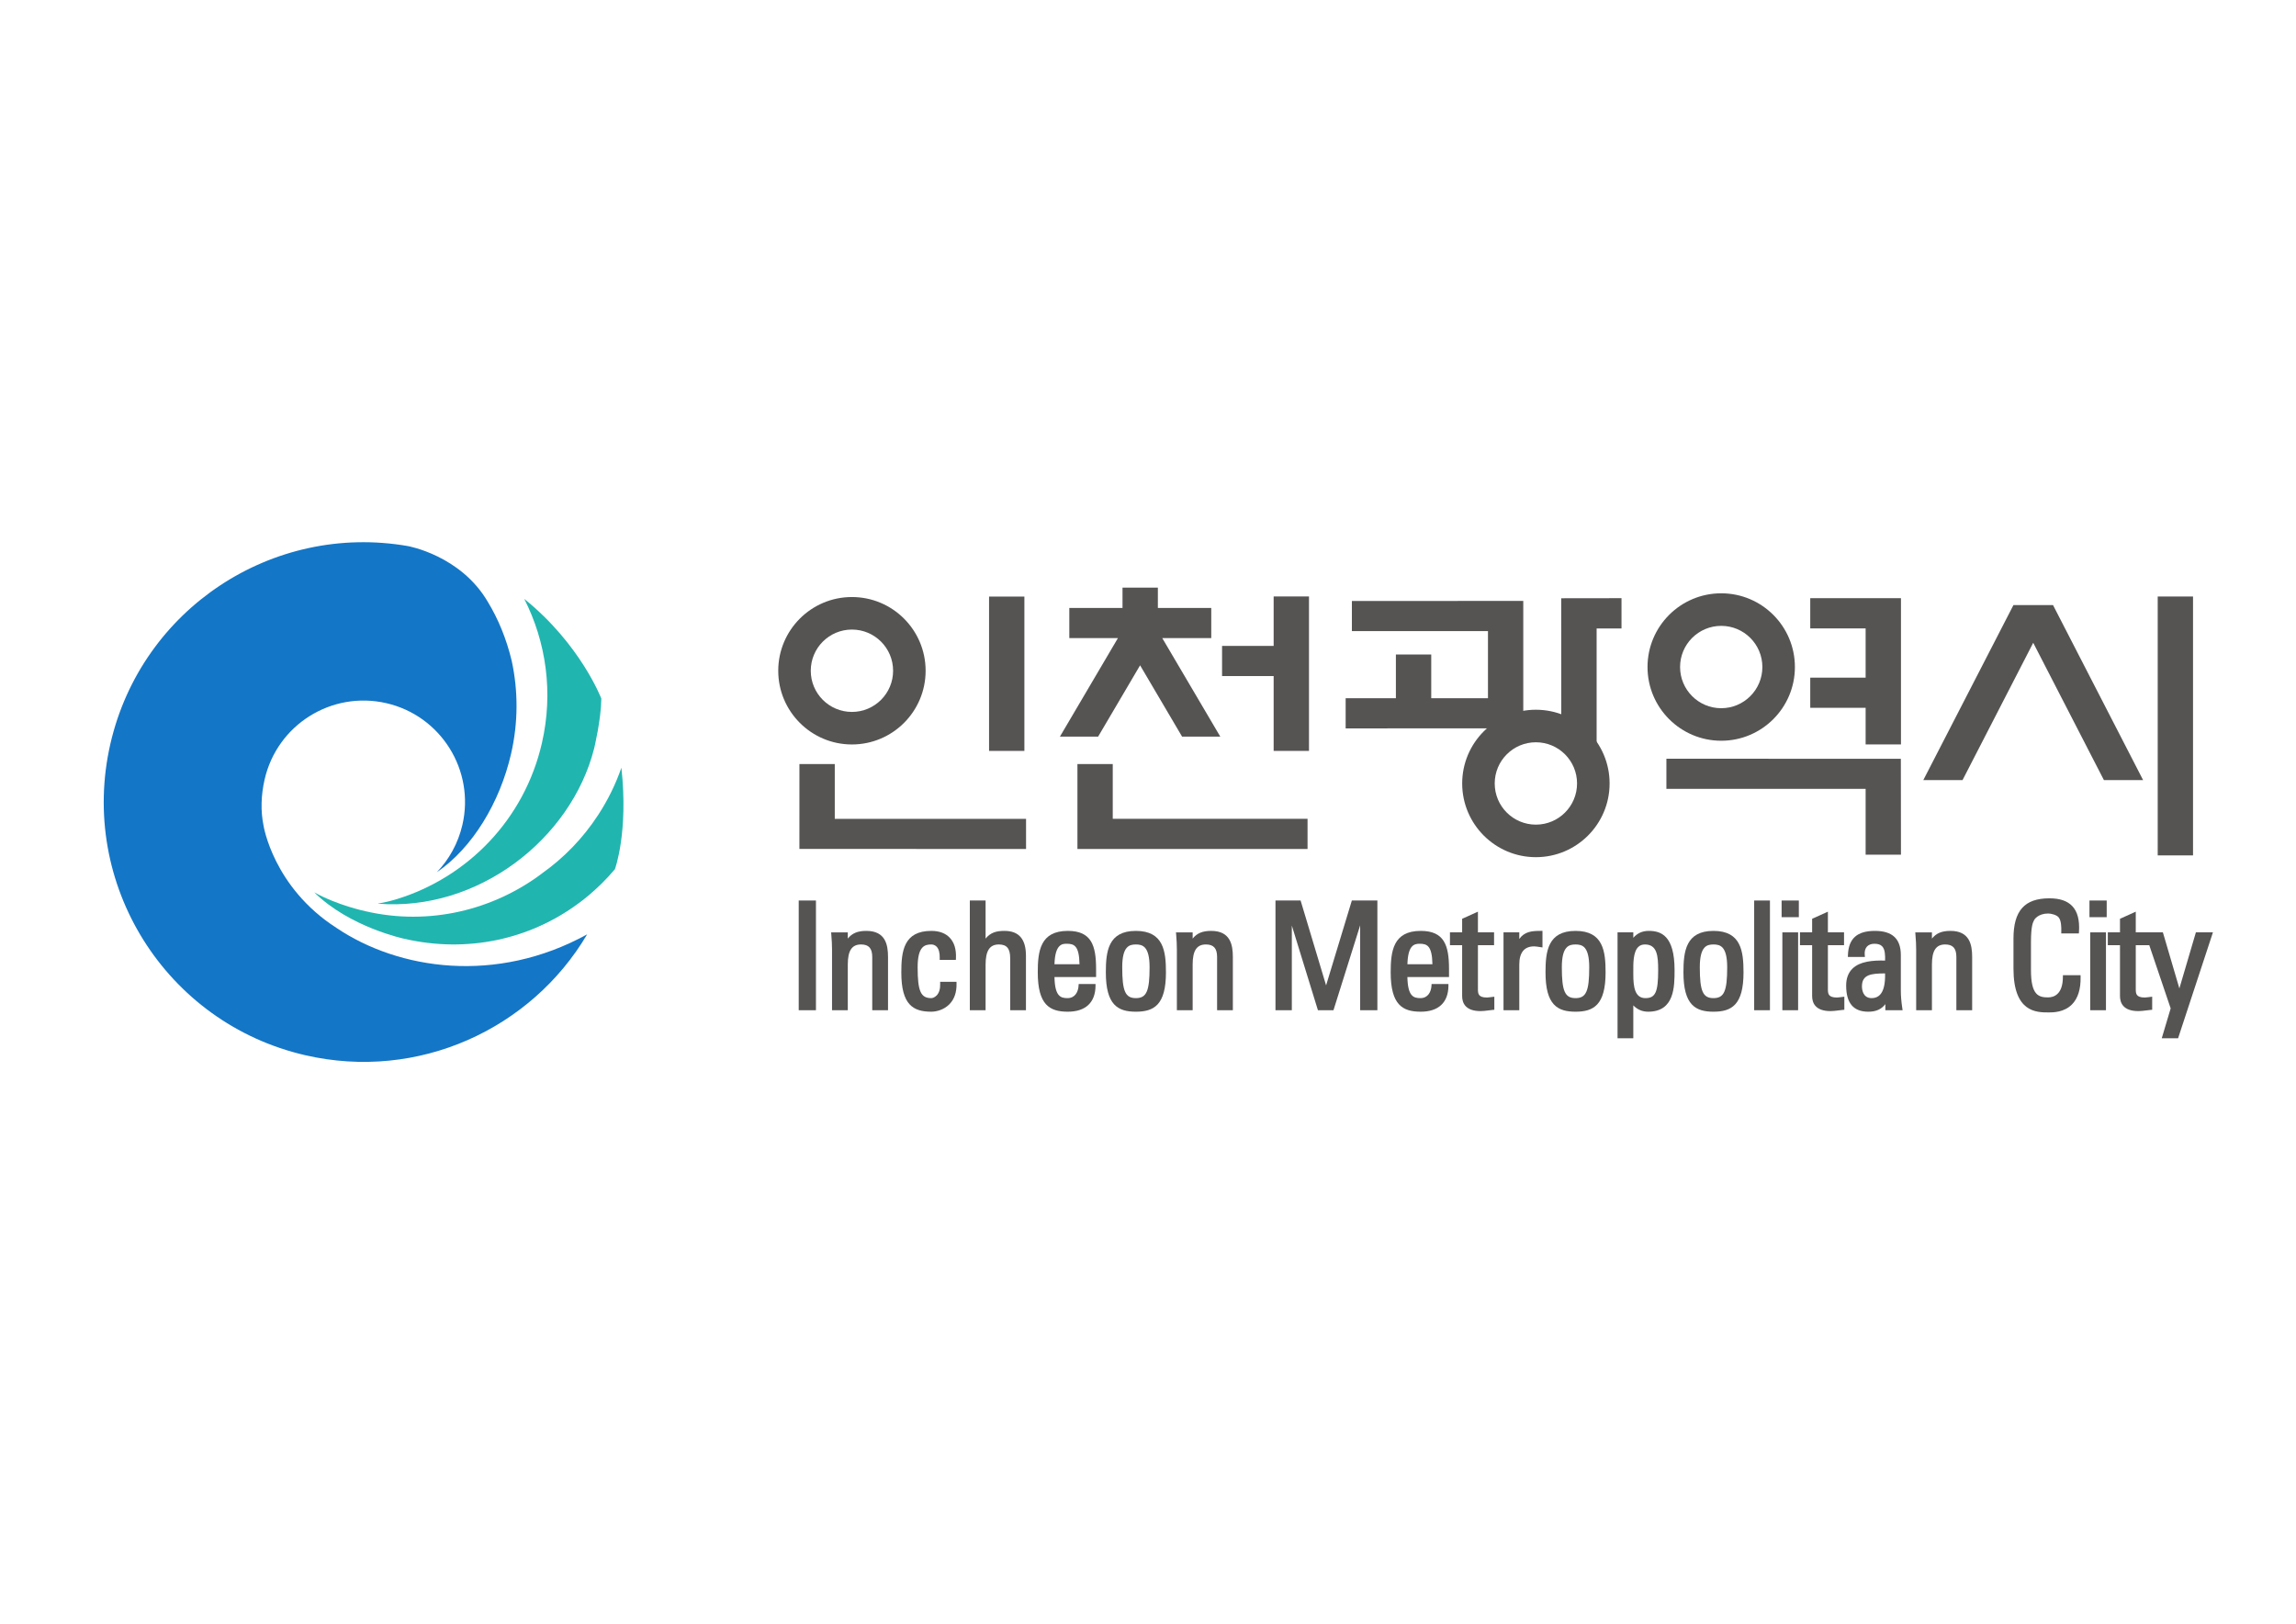 <?xml version="1.0" encoding="UTF-8"?>
<svg width="594mm" height="420mm" version="1.1" viewBox="0 0 594 420" xml:space="preserve" xmlns="http://www.w3.org/2000/svg"><g transform="matrix(.035 0 0 -.035 212.81 254.86)"><path d="m-3593.1 424.01c459.98-310.03 1180.7-417.89 1852.9-47.633-414.19-700.61-1247.8-1085.5-2083.1-893.4-1033.6 237.82-1678.5 1268.2-1441 2301.7 229.68 998.93 1200.2 1634.9 2198.1 1461.4 0 0 391.54-67.823 592.82-414.19 75.693-124.76 136.06-269.85 175.41-433.56l0.821-3.833c47.017-218.8 48.044-451.35-5.475-683.91-82.537-359.23-285.18-695.34-548.81-875.12l-1.643-1.643c91.434 94.445 159.12 214.76 190.94 352.39 92.871 403.51-159.26 806-562.7 898.8-404.06 92.871-806.14-159.05-899.21-562.91-26.828-116.69-30.524-232.69-8.281-341.71 0 0 70.834-455.6 539.16-756.32" fill="#1476c6"/><path d="m-3757.2 686.82c172.53-96.704 380.04-139.89 380.04-139.89 470.52-108.61 943.02 9.513 1301.5 278.34l2.258 2.053c159.87 113.2 301.54 257.95 414.94 431.92 72.682 111.42 129.62 228.31 171.37 348.76 52.903-479.14-47.839-750.02-47.839-750.02-132.57-158.09-271.29-253.98-271.29-253.98-357.04-263.97-818.66-367.93-1285.1-260.34 0 0-403.38 84.385-665.91 343.15" fill="#21b5b0"/><path d="m-3286.2 603.05c735.92-59.336 1426.5 474.55 1597.6 1146.7 0 0 51.466 211.95 53.245 368.75 0 0-153.17 401.46-569.75 737.15 161.45-317.69 216.54-691.98 130.38-1066.1-130.38-568.04-552.85-992.7-1072-1152.7-43.801-13.346-92.46-25.459-140.03-32.782l0.548-0.958" fill="#21b5b0"/><path d="m1491.7 2872.7v-1140.6h-261.09v1140.6h261.09" fill="#565353"/><path d="m10130 2873.2v-1913.3h-261.02v1913.3h261.02" fill="#565353"/><path d="m3334.2 2873.6v-365.53h-381.27v-222.84h381.27v-553.05h261.23v1141.4h-261.23" fill="#565353"/><path d="m2939.8 1837.7-428.9 728.05h362.11v222.9h-394.62v150.36h-261.37v-150.36h-393.25v-222.9h359.3l-428.7-728.05h282.38l310.23 527.05 310.44-527.05h282.38" fill="#565353"/><path d="m9761 1516.4-665.98 1293.6h-292.44l-666.32-1293.6h289.91l522.53 1014.8 522.6-1014.8h289.7" fill="#565353"/><path d="m6237.3 1674.3v-222.84h1472.7v-486.46h261.16l-0.821 708.89-1733.1 0.411" fill="#565353"/><path d="m90.116 1635h-261.23l-0.137-627.31 1675.3-0.411v222.84h-1413.9v404.88" fill="#565353"/><path d="m3584.7 1230.2h-1439.8v404.88h-261.16v-627.72h1701v222.84" fill="#565353"/><path d="m7300.6 2860.9v-223.45h409.4v-363.96h-409.4v-222.84h409.4v-270.67h261.16v1080.9h-670.56" fill="#565353"/><path d="m5459.8 2860.3 0.616-1069.4h261.16v846.17h183.89v223.86l-445.67-0.616" fill="#565353"/><path d="m3912.6 2617.3h1005.8v-495.97h-419.39v323.17h-261.23v-323.17h-371.35v-222.84l1312.9 0.411v941.65l-1266.8-0.411v-222.84" fill="#565353"/><path d="m216.86 2020.2c-167.95 0-304.21 136.26-304.21 304.35 0 168.15 136.26 304.41 304.21 304.41 168.09 0 304.42-136.26 304.42-304.41 0-168.09-136.33-304.35-304.42-304.35zm0 849.12c-300.72 0-544.57-243.98-544.57-544.77 0-300.72 243.85-544.77 544.57-544.77 300.99 0 544.77 244.05 544.77 544.77 0 300.79-243.78 544.77-544.77 544.77" fill="#565353"/><path d="m6642.6 2047.7c-168.15 0-304.21 136.47-304.21 304.35 0 167.95 136.06 304.21 304.21 304.21 168.08 0 304.14-136.26 304.14-304.21 0-167.88-136.06-304.35-304.14-304.35zm0 849.19c-300.72 0-544.84-244.05-544.84-544.84 0-300.72 244.12-544.77 544.84-544.77 300.79 0 544.57 244.05 544.57 544.77 0 300.79-243.78 544.84-544.57 544.84" fill="#565353"/><path d="m5272.6 1187.2c-168.09 0-304.35 136.26-304.35 304.41 0 168.09 136.26 304.35 304.35 304.35 168.15 0 304.28-136.26 304.28-304.35 0-168.15-136.12-304.41-304.28-304.41zm0 849.19c-300.65 0-544.77-244.05-544.77-544.77 0-300.79 244.12-544.84 544.77-544.84 300.79 0 544.84 244.05 544.84 544.84 0 300.72-244.05 544.77-544.84 544.77" fill="#565353"/><path d="m-162.42 626.46h-13.893v-810.79h127.36v810.79h-113.47" fill="#565353"/><path d="m323.42 401.98c-63.58 0-104.71-16.699-137.01-56.872v45.991h-123.19l1.3-15.125c3.627-43.185 5.407-78.978 5.407-112.65v-447.66h116.48v338.09c0 102.11 30.113 147.9 97.867 147.9 57.352 0 82.811-28.607 82.811-92.597v-393.39h116.62v393.39c0 89.791-18.205 192.93-160.28 192.93" fill="#565353"/><path d="m976.4 25.565h-107.52l0.411-14.372c1.163-37.71-7.734-67.617-26.075-86.369-14.988-15.536-32.303-19.779-39.352-19.779-78.362 0-101.15 51.26-101.15 228.11 0 155.42 52.287 168.5 101.15 168.5 8.692 0 25.254-2.19 38.942-16.083 16.152-16.562 24.159-45.649 23.201-83.769l-0.411-14.167h119.7l0.616 13.346c2.806 65.017-12.73 115.66-46.196 150.77-31.961 33.33-77.541 50.234-135.85 50.234-204.91 0-221.88-151.52-221.88-306.81 0-240.97 88.628-290.45 221.88-290.45 38.531 0 93.829 14.577 133.8 55.298 36.136 37.025 53.93 88.217 52.492 152l-0.205 13.551h-13.551" fill="#565353"/><path d="m1344 401.98c-57.146 0-101.7-10.882-139.07-56.872v281.35h-116.48v-810.79h116.48v336.03c0 103.55 30.25 149.95 97.936 149.95 58.72 0 83.906-30.25 83.906-101.29v-384.69h116.48v402.08c0 123.87-52.082 184.24-159.26 184.24" fill="#565353"/><path d="m1804 306.92c54.272 0 92.598-12.319 95.198-151.18h-185.06c4.243 150.77 59.747 151.18 89.86 151.18zm8.623 95.061c-204.84 0-222.01-151.52-222.01-306.81 0-240.97 88.628-290.45 222.01-290.45 130.99 0 203.67 67.617 204.91 190.6v13.893h-124.56l-0.821-12.935c-2.601-44.143-25.391-91.229-81.716-91.229-51.124 0-93.487 13.14-96.293 155.83h307.56v60.363c0 173.35-34.835 280.74-209.08 280.74" fill="#565353"/><path d="m2315.8-94.955c-78.225 0-100.88 51.26-100.88 228.11 0 155.42 52.082 168.5 100.88 168.5 49.07 0 101.36-13.072 101.36-168.5 0-176.85-22.79-228.11-101.36-228.11zm0 496.93c-204.84 0-222.01-151.52-222.01-306.81 0-240.97 88.833-290.45 222.01-290.45 133.52 0 222.29 49.481 222.29 290.45 0 155.29-17.178 306.81-222.29 306.81" fill="#565353"/><path d="m2872.4 401.98c-63.443 0-104.57-16.699-136.88-56.872v45.991h-123.33l1.437-15.125c3.627-41.816 5.27-78.568 5.27-112.65v-447.66h116.62v338.09c0 102.11 30.113 147.9 97.936 147.9 57.146 0 82.742-28.607 82.742-92.597v-393.39h116.48v393.39c0 89.791-18.205 192.93-160.28 192.93" fill="#565353"/><path d="m3922.3 626.46h-10.061l-3.011-9.855-187.38-617.32-185.47 617.32-2.875 9.855h-185.81v-810.79h120.86v625.67l189.92-616.02 3.011-9.65h114.91l3.011 9.65 194.16 617.45v-627.1h127.36v810.79h-178.62" fill="#565353"/><path d="m4412.6 306.92c54.272 0 92.666-12.319 95.267-151.18h-184.92c4.037 138.11 48.112 151.18 89.654 151.18zm8.692 95.061c-204.9 0-222.02-151.52-222.02-306.81 0-240.97 88.833-290.45 222.02-290.45 130.99 0 203.67 67.617 204.84 190.6v13.893h-124.49l-0.822-12.935c-2.669-44.143-25.459-91.229-81.715-91.229-51.124 0-93.487 13.14-96.293 155.83h307.63v60.363c0 173.35-34.972 280.74-209.15 280.74" fill="#565353"/><path d="m4932.6-88.454c-9.513-1.027-17.589-2.053-21.079-2.053-67.344 0-67.344 30.318-67.344 65.359v321.39h119.29v94.856h-119.29v152.82l-19.574-8.692-89.038-40.173-8.076-3.627v-100.33h-90.065v-94.856h90.065v-375.66c0-50.85 23.611-111.42 136.47-111.42 18.547 0 36.888 2.464 54.682 4.654 11.293 1.574 22.859 3.285 34.151 4.038l12.661 1.027v96.635l-15.33-1.779-17.52-2.19" fill="#565353"/><path d="m5149.9 342.44v48.66h-116.62v-575.43h116.62v337.06c0 89.449 37.025 134.82 109.84 134.82 7.255 0 13.962-1.027 21.011-1.779 0.958-0.205 8.897-1.437 8.897-1.437 5.475-0.616 10.882-1.437 15.741-2.259l15.877-2.395v122.3h-13.893c-67.617 0-118.26-5.612-157.48-59.542" fill="#565353"/><path d="m5565.8-94.955c-78.568 0-101.43 51.26-101.43 228.11 0 155.42 52.355 168.5 101.43 168.5 48.796 0 101.08-13.072 101.08-168.5 0-176.85-22.858-228.11-101.08-228.11zm0 496.93c-204.91 0-222.08-151.52-222.08-306.81 0-240.97 88.56-290.45 222.08-290.45 133.18 0 222.01 49.481 222.01 290.45 0 155.29-17.178 306.81-222.01 306.81" fill="#565353"/><path d="m6176.5 112.55c0-162.88-20.121-207.51-94.377-207.51-78.567 0-89.449 83.974-89.449 175v19.026c-0.616 61.732-1.232 146.12 35.93 183.42 12.73 12.935 29.018 19.163 50.303 19.163 90.407 0 97.593-85.548 97.593-189.1zm-69.602 289.43c-47.222 0-84.179-16.904-114.22-51.055v40.173h-116.48v-782.6h116.48v242.89c30.25-30.934 66.249-46.675 109.78-46.675 195.19 0 195.19 185.33 195.19 307.84 0 256.51-101.9 289.43-190.74 289.43" fill="#565353"/><path d="m6585.3-94.955c-78.499 0-101.08 51.26-101.08 228.11 0 155.42 52.219 168.5 101.08 168.5 49.071 0 101.36-13.072 101.36-168.5 0-176.85-22.79-228.11-101.36-228.11zm0 496.93c-204.84 0-222.02-151.52-222.02-306.81 0-240.97 88.834-290.45 222.02-290.45 133.39 0 222.02 49.481 222.02 290.45 0 155.29-17.178 306.81-222.02 306.81" fill="#565353"/><path d="m6899.8 626.46h-13.687v-810.79h116.62v810.79h-102.93" fill="#565353"/><path d="m7102.6 626.46h-13.687v-123.12h127.36v123.12h-113.68" fill="#565353"/><path d="m7108.1 391.1h-13.688v-575.43h116.41v575.43h-102.73" fill="#565353"/><path d="m7519.3-88.454c-9.103-1.027-17.178-2.053-20.6-2.053-67.618 0-67.618 30.318-67.618 65.359v321.39h119.29v94.856h-119.29v152.82l-19.436-8.692-88.97-40.173-8.145-3.627v-100.33h-89.928v-94.856h89.928v-375.66c0-50.85 23.68-111.42 136.33-111.42 18.547 0 36.957 2.464 54.614 4.654 11.361 1.574 23.064 3.285 34.356 4.038l12.73 1.027v96.635l-15.33-1.779-17.931-2.19" fill="#565353"/><path d="m7853.7 87.707c2.053-75.693-10.266-129.35-37.505-158.02-15.535-16.357-36.341-24.638-61.594-24.638-66.728 0-71.861 66.659-71.861 87.054 0 87.944 69.465 94.993 167.61 95.609zm116.48-127.98v263.49c0 120.25-62.758 178.76-191.7 178.76-131.61 0-195.05-56.667-199.22-178.42l-0.616-14.098h126.13l-1.437 15.125c-2.395 25.664 3.217 46.812 16.357 61.321 12.524 13.756 31.687 21.011 55.504 21.011 25.869 0 44.416-6.023 56.735-18.752 21.969-22.585 22.79-64.948 21.969-105.33-93.213 1.779-185.47-5.475-241.18-59.747-30.865-30.113-46.675-72.066-46.675-124.35 0-130.58 53.519-194.02 163.57-194.02 56.872 0 97.251 17.794 126.13 56.12v-45.17h127.57l-2.395 15.741c-7.118 46.812-10.745 89.997-10.745 128.32" fill="#565353"/><path d="m8336.9 401.98c-63.374 0-104.37-16.699-136.81-56.872v45.991h-123.19l1.232-15.125c3.833-43.185 5.475-78.978 5.475-112.65v-447.66h116.48v338.09c0 102.11 30.181 147.9 97.867 147.9 57.283 0 82.742-28.607 82.742-92.597v-393.39h116.69v393.39c0 89.791-18.204 192.93-160.49 192.93" fill="#565353"/><path d="m9284.9 74.43h-116.62l-0.205-13.756c-0.753-130.58-68.987-150.15-109.57-150.15-69.054 0-126.41 15.125-126.41 201v209.35c0 115.25 14.783 143.31 19.574 152.55 1.026 1.848 1.848 3.49 2.395 5.27 3.08 9.308 32.372 51.671 105.4 51.671 18.616 0 60.363-8.281 77.131-28.47 19.436-23.406 20.395-71.039 19.642-104.78l-0.206-14.098h130.1l0.89 12.73c5.407 85.959-10.745 147.55-49.071 188.69-36.956 39.215-92.46 58.173-169.8 58.173-183.62 0-265.4-91.845-265.4-297.91v-221.47c0-323.92 169.73-323.92 260.96-323.92 31.071 0 113.27 0 171.78 59.542 43.595 44.417 65.016 112.38 63.442 201.83l-0.205 13.756h-13.825" fill="#565353"/><path d="m9378.5 626.46h-13.962v-123.12h127.36v123.12h-113.4" fill="#565353"/><path d="m9383.7 391.1h-13.688v-575.43h116.42v575.43h-102.73" fill="#565353"/><path d="m10258 391.1h-106.9l-2.875-9.855-119.15-404.54-119.01 404.54-3.08 9.855h-200.25v152.82l-19.574-8.692-88.901-40.173-8.145-3.627v-100.33h-89.996v-94.856h89.996v-375.66c0-50.85 23.612-111.42 136.26-111.42 18.752 0 37.162 2.464 54.887 4.654 11.293 1.574 22.791 3.285 34.083 4.038l12.729 1.027v96.635l-15.33-1.779-17.725-2.19c-9.308-1.027-17.384-2.053-20.806-2.053-67.48 0-67.48 30.318-67.48 65.359v321.39h99.783l158.23-467.09-60.568-202.85-5.475-17.794h120.93l3.08 9.513 248.43 754.88 5.886 18.205h-19.026" fill="#565353"/></g></svg>
